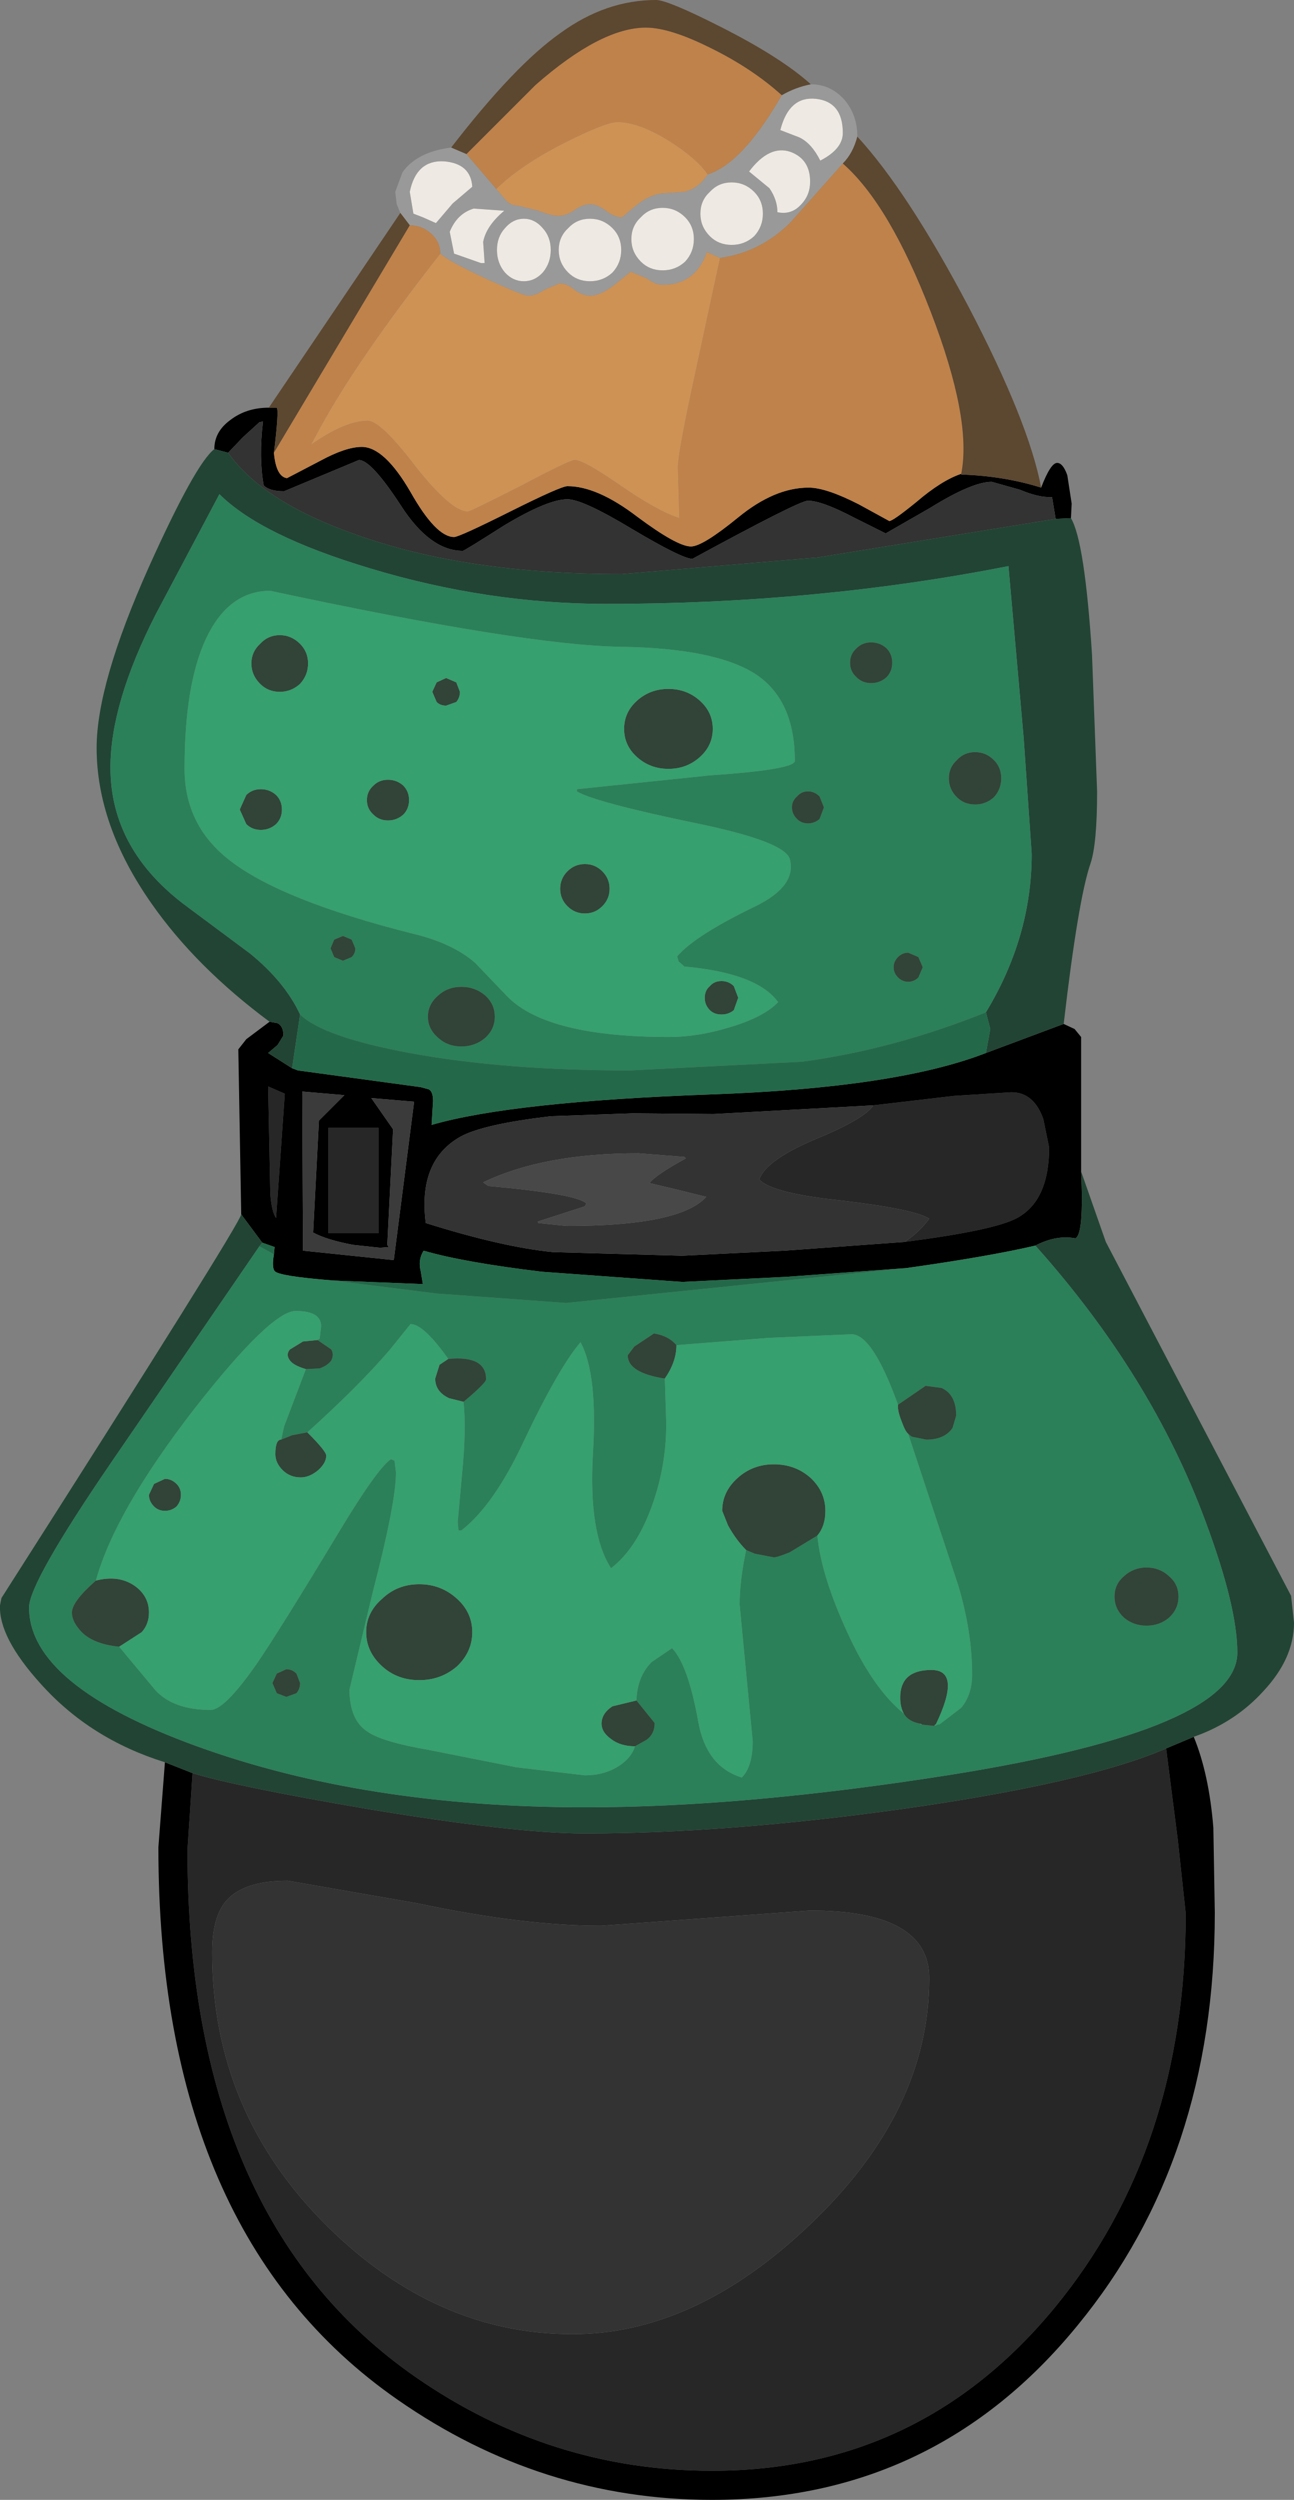 <?xml version="1.0" encoding="UTF-8" standalone="no"?>
<svg xmlns:ffdec="https://www.free-decompiler.com/flash" xmlns:xlink="http://www.w3.org/1999/xlink" ffdec:objectType="shape" height="172.0px" width="89.05px" xmlns="http://www.w3.org/2000/svg">
  <rect width="100%" height="100%" fill="#808080" stroke="none"/>
  <g transform="matrix(1.0, 0.0, 0.0, 1.0, 44.75, 136.25)">
    <path d="M-12.65 -125.65 L-10.6 -123.25 -10.0 -122.55 Q-9.65 -122.1 -9.1 -122.1 L-7.7 -121.75 Q-6.8 -121.4 -6.3 -121.4 -5.8 -121.4 -5.2 -121.8 -4.65 -122.2 -4.15 -122.2 -3.65 -122.2 -3.05 -121.75 -2.45 -121.3 -1.95 -121.3 L-1.05 -122.05 Q-0.1 -122.85 0.85 -122.95 L2.3 -123.05 Q3.3 -123.25 3.95 -124.25 6.35 -125.0 9.05 -129.7 10.0 -130.25 11.05 -130.45 12.4 -130.45 13.35 -129.4 14.25 -128.35 14.25 -126.85 13.95 -125.7 13.25 -125.0 L9.65 -120.95 Q7.6 -118.9 4.8 -118.5 L3.9 -118.9 Q3.1 -116.65 0.85 -116.65 0.35 -116.65 -0.25 -117.1 L-1.35 -117.55 -2.4 -116.7 Q-3.4 -115.9 -4.15 -115.9 -4.65 -115.9 -5.2 -116.3 -5.75 -116.75 -6.25 -116.75 L-7.3 -116.3 Q-7.9 -115.9 -8.4 -115.9 -8.75 -115.9 -11.25 -117.05 -13.85 -118.25 -14.45 -118.8 -14.45 -119.6 -15.05 -120.15 -15.7 -120.75 -16.55 -120.75 L-17.2 -121.6 -17.45 -122.2 -17.55 -123.05 -17.05 -124.4 Q-16.05 -125.8 -13.7 -126.1 L-12.65 -125.65 M6.8 -124.45 L8.2 -123.3 Q8.75 -122.5 8.75 -121.65 9.7 -121.45 10.35 -122.15 11.0 -122.8 11.0 -123.75 11.0 -125.3 9.65 -125.8 8.2 -126.3 6.8 -124.45 M13.25 -127.1 Q13.25 -129.25 11.4 -129.45 9.55 -129.65 8.95 -127.3 L10.25 -126.8 Q11.1 -126.4 11.7 -125.2 13.25 -126.0 13.25 -127.1 M5.6 -123.7 Q4.7 -123.7 4.1 -123.05 3.45 -122.45 3.45 -121.55 3.45 -120.65 4.1 -120.0 4.7 -119.4 5.6 -119.4 6.5 -119.4 7.15 -120.0 7.75 -120.65 7.75 -121.55 7.75 -122.45 7.15 -123.05 6.5 -123.7 5.6 -123.7 M0.85 -121.95 Q-0.05 -121.95 -0.65 -121.3 -1.3 -120.7 -1.3 -119.8 -1.3 -118.9 -0.65 -118.25 -0.05 -117.65 0.85 -117.65 1.75 -117.65 2.4 -118.25 3.0 -118.9 3.0 -119.8 3.0 -120.7 2.4 -121.3 1.75 -121.95 0.85 -121.95 M-2.6 -120.55 Q-3.25 -121.2 -4.15 -121.2 -5.05 -121.2 -5.65 -120.55 -6.3 -119.95 -6.3 -119.05 -6.3 -118.15 -5.65 -117.5 -5.05 -116.9 -4.15 -116.9 -3.25 -116.9 -2.6 -117.5 -2.0 -118.15 -2.0 -119.05 -2.0 -119.95 -2.6 -120.55 M-7.4 -120.55 Q-7.95 -121.2 -8.7 -121.2 -9.45 -121.2 -10.0 -120.55 -10.55 -119.95 -10.55 -119.05 -10.55 -118.15 -10.0 -117.5 -9.45 -116.9 -8.7 -116.9 -7.95 -116.9 -7.4 -117.5 -6.85 -118.15 -6.85 -119.05 -6.85 -119.95 -7.4 -120.55 M-13.6 -122.25 L-12.25 -123.4 Q-12.35 -125.0 -14.2 -125.15 -16.1 -125.25 -16.55 -123.05 L-16.3 -121.55 -15.65 -121.3 -14.75 -120.9 -13.6 -122.25 M-13.5 -118.8 L-11.65 -118.15 -11.4 -118.15 -11.5 -119.6 Q-11.3 -120.7 -10.05 -121.75 L-12.15 -121.9 Q-13.3 -121.55 -13.8 -120.3 L-13.5 -118.8" fill="#999999" fill-rule="evenodd" stroke="none"/>
    <path d="M13.25 -127.1 Q13.25 -126.0 11.7 -125.2 11.1 -126.4 10.25 -126.8 L8.95 -127.3 Q9.55 -129.65 11.4 -129.45 13.25 -129.25 13.25 -127.1 M6.8 -124.45 Q8.2 -126.3 9.65 -125.8 11.0 -125.3 11.0 -123.75 11.0 -122.8 10.35 -122.15 9.7 -121.45 8.75 -121.65 8.75 -122.5 8.2 -123.3 L6.8 -124.45 M5.6 -123.7 Q6.5 -123.7 7.15 -123.05 7.75 -122.45 7.75 -121.55 7.75 -120.65 7.15 -120.0 6.5 -119.4 5.6 -119.4 4.7 -119.4 4.1 -120.0 3.45 -120.65 3.45 -121.55 3.45 -122.45 4.1 -123.05 4.7 -123.7 5.6 -123.7 M0.85 -121.95 Q1.75 -121.95 2.4 -121.3 3.0 -120.7 3.0 -119.8 3.0 -118.9 2.4 -118.25 1.75 -117.65 0.85 -117.65 -0.05 -117.65 -0.65 -118.25 -1.3 -118.9 -1.3 -119.8 -1.3 -120.7 -0.65 -121.3 -0.05 -121.95 0.85 -121.95 M-13.5 -118.8 L-13.8 -120.3 Q-13.3 -121.55 -12.15 -121.9 L-10.05 -121.75 Q-11.3 -120.7 -11.5 -119.6 L-11.4 -118.15 -11.65 -118.15 -13.5 -118.8 M-13.6 -122.25 L-14.75 -120.9 -15.65 -121.3 -16.3 -121.55 -16.55 -123.05 Q-16.1 -125.25 -14.2 -125.15 -12.35 -125.0 -12.25 -123.4 L-13.6 -122.25 M-7.4 -120.55 Q-6.85 -119.95 -6.85 -119.05 -6.85 -118.15 -7.4 -117.5 -7.95 -116.9 -8.7 -116.9 -9.45 -116.9 -10.0 -117.5 -10.55 -118.15 -10.55 -119.05 -10.55 -119.95 -10.0 -120.55 -9.45 -121.2 -8.7 -121.2 -7.95 -121.2 -7.4 -120.55 M-2.6 -120.55 Q-2.0 -119.95 -2.0 -119.05 -2.0 -118.15 -2.6 -117.5 -3.25 -116.9 -4.15 -116.9 -5.05 -116.9 -5.65 -117.5 -6.3 -118.15 -6.3 -119.05 -6.3 -119.95 -5.65 -120.55 -5.05 -121.2 -4.15 -121.2 -3.25 -121.2 -2.6 -120.55" fill="#eeeae3" fill-rule="evenodd" stroke="none"/>
    <path d="M17.5 -50.8 Q18.5 -51.45 19.2 -52.4 18.2 -53.05 13.15 -53.65 8.35 -54.15 7.5 -55.1 7.95 -56.4 11.2 -57.8 14.75 -59.25 15.35 -60.2 L20.9 -60.85 24.85 -61.1 Q26.4 -61.1 27.05 -59.25 L27.45 -57.3 Q27.45 -53.65 25.25 -52.45 23.7 -51.6 17.5 -50.8 M11.0 -4.8 L-3.4 -3.75 Q-8.75 -3.75 -16.05 -5.3 L-24.95 -6.85 Q-27.95 -6.85 -29.15 -5.5 -30.15 -4.4 -30.15 -1.9 -30.15 9.1 -22.2 16.95 -14.7 24.35 -5.35 24.35 3.1 24.35 11.0 16.8 19.2 9.0 19.2 -0.15 19.2 -4.8 11.0 -4.8 M35.5 -15.95 L36.3 -9.7 36.85 -4.6 Q36.85 11.55 27.85 22.5 18.6 33.75 4.25 33.75 -6.85 33.75 -16.15 27.3 -31.85 16.4 -31.85 -9.0 L-31.5 -14.25 Q-28.6 -13.35 -19.55 -11.8 -9.3 -10.1 -4.5 -10.1 5.3 -10.1 17.45 -11.8 30.1 -13.6 35.5 -15.95 M-22.15 -51.4 L-22.15 -58.65 -18.7 -58.65 -18.7 -51.4 -22.15 -51.4 M-25.75 -52.45 Q-26.05 -52.85 -26.15 -54.1 L-26.3 -61.5 -25.15 -61.0 -25.75 -52.45" fill="#272727" fill-rule="evenodd" stroke="none"/>
    <path d="M26.9 -102.7 Q27.55 -104.4 28.0 -104.4 28.4 -104.4 28.7 -103.55 L29.0 -101.6 28.95 -100.6 27.9 -100.55 27.65 -102.05 Q26.75 -102.0 25.45 -102.55 L23.5 -103.1 Q22.15 -103.1 19.25 -101.3 L16.2 -99.55 14.0 -100.65 Q11.8 -101.8 10.85 -101.8 10.25 -101.8 2.9 -97.8 2.2 -97.8 -1.25 -99.85 -4.65 -101.9 -5.7 -101.9 -7.05 -101.9 -10.05 -100.1 -12.8 -98.35 -12.9 -98.35 -15.15 -98.35 -17.15 -101.45 -19.2 -104.6 -20.05 -104.6 L-25.2 -102.45 Q-26.2 -102.45 -26.6 -102.85 -26.95 -104.75 -26.65 -107.25 L-26.9 -107.2 -28.05 -106.15 -29.05 -105.1 -30.0 -105.35 Q-30.0 -106.55 -28.9 -107.35 -27.8 -108.2 -26.25 -108.2 L-25.7 -108.2 Q-25.55 -107.95 -25.9 -105.1 -25.75 -103.45 -25.0 -103.35 L-22.7 -104.55 Q-20.95 -105.5 -19.85 -105.5 -18.3 -105.5 -16.5 -102.4 -14.75 -99.3 -13.5 -99.3 -13.15 -99.3 -9.65 -101.05 -6.15 -102.8 -5.7 -102.8 -3.65 -102.8 -0.9 -100.7 1.85 -98.65 2.8 -98.65 3.6 -98.65 6.05 -100.65 8.55 -102.7 10.9 -102.7 12.1 -102.7 14.35 -101.55 L16.45 -100.4 Q16.7 -100.4 18.3 -101.7 20.05 -103.2 21.4 -103.65 L21.4 -103.6 Q24.35 -103.5 26.9 -102.7 M28.45 -65.8 L29.2 -65.45 29.65 -64.9 29.65 -55.65 Q29.85 -51.3 29.25 -51.05 27.95 -51.3 26.5 -50.55 23.3 -49.8 17.6 -49.0 L9.35 -48.4 2.2 -48.05 -7.45 -48.75 Q-12.85 -49.4 -15.6 -50.2 -16.0 -49.55 -15.8 -48.8 L-15.65 -47.9 -21.85 -48.15 Q-25.6 -48.45 -25.85 -48.8 -26.05 -49.05 -25.9 -49.95 L-25.85 -50.45 -26.7 -50.75 -28.15 -52.7 -28.35 -64.05 -27.8 -64.75 -26.2 -65.95 -25.65 -65.85 Q-25.25 -65.65 -25.25 -65.0 L-25.65 -64.35 -26.3 -63.8 -24.65 -62.75 -24.25 -62.6 -15.8 -61.45 -15.25 -61.3 Q-14.95 -61.15 -14.95 -60.5 L-15.05 -58.85 Q-9.55 -60.45 4.2 -60.95 16.95 -61.4 23.1 -63.8 L28.45 -65.8 M37.4 -16.75 Q38.45 -14.2 38.75 -10.5 L38.85 -4.65 Q38.85 12.25 29.4 23.75 19.6 35.75 4.25 35.75 -7.5 35.75 -17.4 28.85 -33.85 17.4 -33.85 -9.15 L-33.4 -15.0 -31.5 -14.25 -31.85 -9.0 Q-31.85 16.4 -16.15 27.3 -6.85 33.75 4.25 33.75 18.6 33.75 27.85 22.5 36.85 11.55 36.85 -4.6 L36.3 -9.7 35.5 -15.95 37.4 -16.75 M15.35 -60.2 L4.35 -59.6 -1.2 -59.65 -6.85 -59.45 Q-11.5 -58.9 -13.05 -58.05 -16.0 -56.4 -15.45 -52.1 -10.2 -50.45 -6.7 -50.1 L2.2 -49.85 9.25 -50.2 17.5 -50.8 Q23.7 -51.6 25.25 -52.45 27.45 -53.65 27.45 -57.3 L27.05 -59.25 Q26.4 -61.1 24.85 -61.1 L20.9 -60.85 15.35 -60.2 M-21.05 -60.9 L-23.95 -61.15 -23.9 -50.2 -17.65 -49.55 -16.25 -60.45 -19.2 -60.7 -17.7 -58.55 -18.1 -50.6 -18.0 -50.45 -18.6 -50.4 -20.45 -50.6 Q-22.3 -50.95 -23.2 -51.45 L-22.8 -59.15 -21.05 -60.9 M-25.75 -52.45 L-25.15 -61.0 -26.3 -61.5 -26.15 -54.1 Q-26.05 -52.85 -25.75 -52.45 M-22.15 -51.4 L-18.7 -51.4 -18.7 -58.65 -22.15 -58.65 -22.15 -51.4" fill="#000000" fill-rule="evenodd" stroke="none"/>
    <path d="M-29.05 -105.1 L-28.05 -106.15 -26.9 -107.2 -26.65 -107.25 Q-26.95 -104.75 -26.6 -102.85 -26.2 -102.45 -25.2 -102.45 L-20.05 -104.6 Q-19.2 -104.6 -17.15 -101.45 -15.15 -98.35 -12.9 -98.35 -12.8 -98.35 -10.05 -100.1 -7.05 -101.9 -5.7 -101.9 -4.65 -101.9 -1.25 -99.85 2.2 -97.8 2.9 -97.8 10.25 -101.8 10.85 -101.8 11.8 -101.8 14.0 -100.65 L16.2 -99.55 19.25 -101.3 Q22.15 -103.1 23.5 -103.1 L25.45 -102.55 Q26.75 -102.0 27.65 -102.05 L27.9 -100.55 11.55 -97.9 -1.95 -96.75 Q-12.75 -96.75 -20.35 -99.5 -26.7 -101.75 -29.05 -105.1 M2.45 -56.55 L2.35 -56.65 -0.8 -56.9 Q-7.35 -56.9 -11.5 -54.9 L-11.15 -54.65 Q-5.05 -54.1 -4.4 -53.45 L-4.5 -53.25 -7.75 -52.2 -7.7 -52.1 -5.75 -51.9 Q2.05 -51.9 3.85 -53.9 L2.05 -54.35 -0.05 -54.85 Q0.35 -55.4 2.45 -56.55 M17.5 -50.8 L9.25 -50.2 2.2 -49.85 -6.7 -50.1 Q-10.2 -50.45 -15.45 -52.1 -16.0 -56.4 -13.05 -58.05 -11.5 -58.9 -6.85 -59.45 L-1.2 -59.65 4.35 -59.6 15.35 -60.2 Q14.75 -59.25 11.2 -57.8 7.95 -56.4 7.5 -55.1 8.35 -54.15 13.15 -53.65 18.2 -53.05 19.2 -52.4 18.5 -51.45 17.5 -50.8 M11.0 -4.8 Q19.2 -4.8 19.2 -0.15 19.2 9.0 11.0 16.8 3.1 24.35 -5.35 24.35 -14.7 24.35 -22.2 16.95 -30.15 9.1 -30.15 -1.9 -30.15 -4.4 -29.15 -5.5 -27.95 -6.85 -24.95 -6.85 L-16.05 -5.3 Q-8.75 -3.75 -3.4 -3.75 L11.0 -4.8" fill="#333333" fill-rule="evenodd" stroke="none"/>
    <path d="M-12.65 -125.65 L-7.9 -130.4 Q-3.4 -134.35 -0.3 -134.35 1.35 -134.35 4.15 -132.95 7.0 -131.55 9.05 -129.7 6.35 -125.0 3.95 -124.25 3.2 -125.35 1.3 -126.55 -0.8 -127.85 -2.25 -127.85 -3.05 -127.85 -5.75 -126.5 -8.85 -124.95 -10.6 -123.25 L-12.65 -125.65 M-14.45 -118.8 Q-20.1 -111.6 -22.7 -106.85 L-23.35 -105.65 Q-21.0 -107.3 -19.45 -107.3 -18.55 -107.3 -16.15 -104.15 -13.7 -101.05 -12.55 -101.05 -12.4 -101.05 -8.95 -102.8 -5.55 -104.6 -5.2 -104.6 -4.6 -104.6 -2.2 -102.95 0.45 -101.1 2.0 -100.6 L1.9 -104.1 Q1.9 -105.05 3.0 -110.15 L4.8 -118.5 Q7.6 -118.9 9.65 -120.95 L13.25 -125.0 Q16.45 -122.2 19.3 -114.8 22.15 -107.4 21.4 -103.65 20.05 -103.2 18.3 -101.7 16.7 -100.4 16.45 -100.4 L14.35 -101.55 Q12.1 -102.7 10.9 -102.7 8.55 -102.7 6.05 -100.65 3.6 -98.65 2.8 -98.65 1.85 -98.65 -0.9 -100.7 -3.65 -102.8 -5.7 -102.8 -6.15 -102.8 -9.65 -101.05 -13.15 -99.3 -13.5 -99.3 -14.75 -99.3 -16.5 -102.4 -18.3 -105.5 -19.85 -105.5 -20.95 -105.5 -22.7 -104.55 L-25.0 -103.35 Q-25.75 -103.45 -25.9 -105.1 L-16.55 -120.75 Q-15.7 -120.75 -15.05 -120.15 -14.45 -119.6 -14.45 -118.8" fill="#bf824a" fill-rule="evenodd" stroke="none"/>
    <path d="M-10.6 -123.25 Q-8.85 -124.95 -5.75 -126.5 -3.05 -127.85 -2.25 -127.85 -0.8 -127.85 1.3 -126.55 3.2 -125.35 3.95 -124.25 3.3 -123.25 2.3 -123.05 L0.85 -122.95 Q-0.1 -122.85 -1.05 -122.05 L-1.95 -121.3 Q-2.45 -121.3 -3.05 -121.75 -3.65 -122.2 -4.15 -122.2 -4.65 -122.2 -5.2 -121.8 -5.8 -121.4 -6.3 -121.4 -6.8 -121.4 -7.7 -121.75 L-9.1 -122.1 Q-9.65 -122.1 -10.0 -122.55 L-10.6 -123.25 M-14.45 -118.8 Q-13.85 -118.25 -11.25 -117.05 -8.75 -115.9 -8.4 -115.9 -7.9 -115.9 -7.3 -116.3 L-6.25 -116.75 Q-5.75 -116.75 -5.2 -116.3 -4.65 -115.9 -4.15 -115.9 -3.4 -115.9 -2.4 -116.7 L-1.35 -117.55 -0.25 -117.1 Q0.35 -116.65 0.85 -116.65 3.1 -116.65 3.9 -118.9 L4.8 -118.5 3.0 -110.15 Q1.9 -105.05 1.9 -104.1 L2.0 -100.6 Q0.45 -101.1 -2.2 -102.95 -4.6 -104.6 -5.2 -104.6 -5.55 -104.6 -8.95 -102.8 -12.4 -101.05 -12.55 -101.05 -13.7 -101.05 -16.15 -104.15 -18.55 -107.3 -19.45 -107.3 -21.0 -107.3 -23.35 -105.65 L-22.7 -106.85 Q-20.1 -111.6 -14.45 -118.8" fill="#ce9255" fill-rule="evenodd" stroke="none"/>
    <path d="M9.05 -129.7 Q7.0 -131.55 4.15 -132.95 1.35 -134.35 -0.3 -134.35 -3.4 -134.35 -7.9 -130.4 L-12.65 -125.65 -13.7 -126.1 Q-9.3 -131.8 -6.15 -134.0 -3.05 -136.25 0.4 -136.25 1.2 -136.25 4.85 -134.4 9.0 -132.3 11.05 -130.45 10.0 -130.25 9.05 -129.7 M13.25 -125.0 Q13.95 -125.7 14.25 -126.85 17.7 -123.1 21.9 -115.15 26.05 -107.2 26.9 -102.7 24.35 -103.5 21.4 -103.6 L21.4 -103.65 Q22.15 -107.4 19.3 -114.8 16.45 -122.2 13.25 -125.0 M-26.25 -108.2 L-17.2 -121.6 -16.55 -120.75 -25.9 -105.1 Q-25.55 -107.95 -25.7 -108.2 L-26.25 -108.2" fill="#5c4730" fill-rule="evenodd" stroke="none"/>
    <path d="M28.95 -100.6 Q29.9 -99.0 30.4 -91.2 L30.75 -81.8 Q30.75 -78.2 30.3 -76.85 29.45 -74.4 28.45 -65.8 L23.1 -63.8 23.4 -65.45 23.1 -66.6 Q26.25 -71.8 26.25 -77.5 L25.7 -85.45 24.65 -97.3 Q11.45 -94.7 -3.0 -94.7 -11.2 -94.7 -19.3 -97.15 -26.8 -99.4 -29.65 -102.25 L-34.05 -93.95 Q-37.15 -87.85 -37.15 -83.45 -37.15 -77.75 -31.85 -73.85 L-27.55 -70.65 Q-25.15 -68.7 -24.1 -66.45 L-24.65 -62.75 -26.3 -63.8 -25.65 -64.35 -25.25 -65.0 Q-25.25 -65.65 -25.65 -65.85 L-26.2 -65.95 Q-31.25 -69.7 -34.3 -74.05 -38.1 -79.45 -38.1 -84.8 -38.1 -89.2 -34.5 -97.25 -31.3 -104.35 -30.0 -105.35 L-29.05 -105.1 Q-26.7 -101.75 -20.35 -99.5 -12.75 -96.75 -1.95 -96.75 L11.55 -97.9 27.9 -100.55 28.95 -100.6 M29.65 -55.65 L31.35 -50.8 44.1 -26.45 44.3 -24.6 Q44.3 -22.15 42.2 -19.9 40.25 -17.75 37.4 -16.75 L35.5 -15.95 Q30.1 -13.6 17.45 -11.8 5.3 -10.1 -4.5 -10.1 -9.3 -10.1 -19.55 -11.8 -28.6 -13.35 -31.5 -14.25 L-33.4 -15.0 Q-38.55 -16.6 -41.95 -20.4 -44.85 -23.6 -44.75 -25.8 L-44.65 -26.3 Q-28.25 -52.0 -28.15 -52.7 L-26.7 -50.75 -26.9 -50.5 -37.15 -35.55 Q-42.75 -27.35 -42.75 -25.65 -42.75 -20.3 -31.2 -16.1 -19.6 -11.9 -4.45 -11.9 6.55 -11.9 20.75 -14.15 40.4 -17.3 40.4 -22.55 40.4 -25.7 38.2 -31.6 34.5 -41.6 26.5 -50.55 27.95 -51.3 29.25 -51.05 29.85 -51.3 29.65 -55.65" fill="#224434" fill-rule="evenodd" stroke="none"/>
    <path d="M23.65 -81.4 Q24.15 -81.95 24.15 -82.7 24.15 -83.45 23.65 -83.95 23.1 -84.5 22.35 -84.5 21.6 -84.5 21.1 -83.95 20.55 -83.45 20.55 -82.7 20.55 -81.95 21.1 -81.4 21.6 -80.9 22.35 -80.9 23.1 -80.9 23.65 -81.4 M-24.1 -66.45 Q-25.15 -68.7 -27.55 -70.65 L-31.85 -73.85 Q-37.15 -77.75 -37.15 -83.45 -37.15 -87.85 -34.05 -93.95 L-29.65 -102.25 Q-26.8 -99.4 -19.3 -97.15 -11.2 -94.7 -3.0 -94.7 11.45 -94.7 24.65 -97.3 L25.7 -85.45 26.25 -77.5 Q26.25 -71.8 23.1 -66.6 16.75 -64.05 10.45 -63.2 L-1.4 -62.6 Q-10.05 -62.6 -16.55 -63.8 -22.5 -64.9 -24.1 -66.45 M16.65 -90.65 Q16.65 -91.25 16.25 -91.65 15.8 -92.05 15.2 -92.05 14.6 -92.05 14.2 -91.65 13.75 -91.25 13.75 -90.65 13.75 -90.05 14.2 -89.65 14.6 -89.25 15.2 -89.25 15.8 -89.25 16.25 -89.65 16.65 -90.05 16.65 -90.65 M9.75 -80.7 Q9.75 -80.25 10.1 -79.9 10.4 -79.6 10.85 -79.6 11.3 -79.6 11.65 -79.9 L11.95 -80.7 11.65 -81.45 Q11.3 -81.8 10.85 -81.8 10.4 -81.8 10.1 -81.45 9.75 -81.15 9.75 -80.7 M9.95 -83.9 Q9.95 -88.0 7.35 -89.8 4.6 -91.65 -2.05 -91.75 -8.65 -91.85 -26.15 -95.6 -29.05 -95.6 -30.6 -92.25 -32.05 -89.1 -32.05 -83.35 -32.05 -79.5 -29.0 -77.1 -25.45 -74.3 -16.3 -72.0 -13.6 -71.35 -12.05 -70.0 L-9.8 -67.65 Q-7.05 -64.9 1.3 -64.9 3.25 -64.9 5.4 -65.55 7.8 -66.25 8.8 -67.3 7.35 -69.3 2.35 -69.75 L1.95 -70.1 1.85 -70.45 Q3.1 -71.9 7.25 -73.9 10.1 -75.3 9.6 -77.15 9.25 -78.35 3.2 -79.6 -3.8 -81.05 -5.05 -81.8 L-5.05 -81.95 4.1 -82.9 Q9.95 -83.3 9.95 -83.9 M18.45 -70.4 L17.75 -70.7 Q17.35 -70.7 17.05 -70.4 16.75 -70.1 16.75 -69.7 16.75 -69.3 17.05 -69.0 17.35 -68.7 17.75 -68.7 18.15 -68.7 18.45 -69.0 L18.75 -69.7 18.45 -70.4 M17.75 -37.6 L18.0 -37.4 19.0 -37.2 Q20.25 -37.2 20.8 -38.0 L21.05 -38.85 Q21.05 -40.3 20.05 -40.75 L18.95 -40.9 17.05 -39.6 Q15.3 -44.45 13.85 -44.45 L8.15 -44.2 1.8 -43.7 Q1.25 -44.35 0.25 -44.5 L-1.1 -43.6 -1.55 -43.0 Q-1.55 -41.8 1.0 -41.4 L1.1 -38.3 Q1.1 -35.35 0.1 -32.6 -0.95 -29.7 -2.7 -28.35 -4.25 -30.75 -3.95 -36.15 -3.6 -41.7 -4.8 -43.9 -6.3 -42.15 -8.7 -37.1 -10.75 -32.7 -13.0 -30.95 L-13.2 -30.95 -13.25 -31.55 -12.95 -34.85 Q-12.65 -37.9 -12.85 -39.8 -11.3 -41.1 -11.3 -41.35 -11.3 -43.0 -13.9 -42.75 -15.6 -45.15 -16.5 -45.15 L-17.95 -43.35 Q-20.1 -40.85 -23.6 -37.7 L-24.65 -37.5 -25.4 -37.2 -25.2 -38.1 -23.7 -42.05 -22.75 -42.1 Q-22.2 -42.3 -21.95 -42.65 -21.75 -43.05 -21.95 -43.4 L-22.9 -44.05 -22.75 -44.15 -22.65 -45.0 Q-22.65 -46.05 -24.4 -46.05 -26.1 -46.05 -31.35 -39.35 -36.85 -32.25 -38.15 -27.5 -39.8 -26.05 -39.8 -25.3 -39.8 -24.75 -39.3 -24.15 -38.5 -23.15 -36.55 -22.95 L-34.05 -19.95 Q-32.8 -18.6 -30.25 -18.6 -29.3 -18.6 -27.1 -21.75 -25.55 -24.0 -21.45 -30.8 -18.8 -35.2 -17.85 -35.85 L-17.6 -35.75 -17.5 -34.95 Q-17.5 -32.85 -19.1 -26.7 L-20.7 -20.0 Q-20.7 -17.9 -19.45 -17.1 -18.45 -16.4 -15.25 -15.85 L-9.2 -14.65 -4.5 -14.1 Q-3.15 -14.1 -2.15 -14.75 -1.3 -15.3 -1.05 -16.1 L-0.25 -16.55 Q0.3 -16.95 0.3 -17.7 L-0.95 -19.25 Q-0.9 -20.9 0.1 -21.9 L1.5 -22.85 Q2.6 -21.7 3.3 -17.8 3.85 -14.7 6.3 -13.95 7.05 -14.7 7.05 -16.45 L6.15 -25.85 Q6.15 -27.5 6.6 -29.6 L7.2 -29.35 8.5 -29.1 Q8.75 -29.1 9.6 -29.45 L11.5 -30.6 Q11.75 -27.85 13.6 -23.85 15.35 -20.05 17.45 -18.35 17.75 -17.8 18.6 -17.65 L18.6 -17.6 19.55 -17.5 19.8 -17.6 19.9 -17.6 21.4 -18.75 Q22.15 -19.65 22.15 -21.05 22.15 -23.95 21.2 -27.15 L17.75 -37.6 M32.6 -27.8 Q31.95 -27.25 31.95 -26.4 31.95 -25.55 32.6 -24.95 33.25 -24.4 34.15 -24.4 35.05 -24.4 35.7 -24.95 36.35 -25.55 36.35 -26.4 36.35 -27.25 35.7 -27.8 35.05 -28.4 34.15 -28.4 33.25 -28.4 32.6 -27.8 M17.6 -49.0 Q23.3 -49.8 26.5 -50.55 34.5 -41.6 38.2 -31.6 40.4 -25.7 40.4 -22.55 40.4 -17.3 20.75 -14.15 6.55 -11.9 -4.45 -11.9 -19.6 -11.9 -31.2 -16.1 -42.75 -20.3 -42.75 -25.65 -42.75 -27.35 -37.15 -35.55 L-26.9 -50.5 -25.9 -49.95 Q-26.05 -49.05 -25.85 -48.8 -25.6 -48.45 -21.85 -48.15 L-14.7 -47.25 -5.8 -46.6 17.6 -49.0 M-21.15 -71.85 L-21.75 -71.6 -22.0 -71.0 -21.75 -70.4 -21.15 -70.15 -20.55 -70.4 Q-20.3 -70.65 -20.3 -71.0 L-20.55 -71.6 -21.15 -71.85 M-11.35 -67.75 Q-12.05 -68.35 -13.0 -68.35 -13.95 -68.35 -14.6 -67.75 -15.3 -67.15 -15.3 -66.3 -15.3 -65.45 -14.6 -64.85 -13.95 -64.25 -13.0 -64.25 -12.05 -64.25 -11.35 -64.85 -10.7 -65.45 -10.7 -66.3 -10.7 -67.15 -11.35 -67.75 M-24.35 -21.1 Q-24.65 -21.4 -25.05 -21.4 L-25.7 -21.1 -26.0 -20.45 -25.7 -19.75 -25.05 -19.5 -24.35 -19.75 Q-24.1 -20.05 -24.1 -20.45 L-24.35 -21.1" fill="#2b8059" fill-rule="evenodd" stroke="none"/>
    <path d="M23.65 -81.4 Q23.1 -80.9 22.35 -80.9 21.6 -80.9 21.1 -81.4 20.55 -81.95 20.55 -82.7 20.55 -83.45 21.1 -83.95 21.6 -84.5 22.35 -84.5 23.1 -84.5 23.65 -83.95 24.15 -83.45 24.15 -82.7 24.15 -81.95 23.65 -81.4 M16.65 -90.65 Q16.65 -90.05 16.25 -89.65 15.8 -89.25 15.2 -89.25 14.6 -89.25 14.2 -89.65 13.75 -90.05 13.75 -90.65 13.75 -91.25 14.2 -91.65 14.6 -92.05 15.2 -92.05 15.8 -92.05 16.25 -91.65 16.65 -91.25 16.65 -90.65 M1.25 -88.85 Q2.5 -88.85 3.4 -88.05 4.3 -87.25 4.3 -86.1 4.3 -84.95 3.4 -84.15 2.5 -83.35 1.25 -83.35 0.0 -83.35 -0.9 -84.15 -1.8 -84.95 -1.8 -86.1 -1.8 -87.25 -0.9 -88.05 0.0 -88.85 1.25 -88.85 M9.75 -80.7 Q9.75 -81.15 10.1 -81.45 10.4 -81.8 10.85 -81.8 11.3 -81.8 11.65 -81.45 L11.95 -80.7 11.65 -79.9 Q11.3 -79.6 10.85 -79.6 10.4 -79.6 10.1 -79.9 9.75 -80.25 9.75 -80.7 M18.45 -70.4 L18.75 -69.7 18.45 -69.0 Q18.15 -68.7 17.75 -68.7 17.35 -68.7 17.05 -69.0 16.75 -69.3 16.75 -69.7 16.75 -70.1 17.05 -70.4 17.35 -70.7 17.75 -70.7 L18.45 -70.4 M4.1 -68.4 Q4.4 -68.75 4.9 -68.75 5.4 -68.75 5.75 -68.4 L6.05 -67.6 5.75 -66.75 Q5.4 -66.45 4.9 -66.45 4.4 -66.45 4.1 -66.75 3.75 -67.1 3.75 -67.6 3.75 -68.1 4.1 -68.4 M17.05 -39.6 L18.95 -40.9 20.05 -40.75 Q21.05 -40.3 21.05 -38.85 L20.8 -38.0 Q20.25 -37.2 19.0 -37.2 L18.0 -37.4 17.75 -37.6 Q17.55 -37.75 17.3 -38.45 17.0 -39.2 17.05 -39.6 M19.9 -17.6 L19.8 -17.6 19.6 -17.6 19.55 -17.5 18.6 -17.6 18.7 -17.6 18.6 -17.65 Q17.75 -17.8 17.45 -18.35 17.2 -18.8 17.2 -19.45 17.2 -21.35 19.35 -21.35 21.45 -21.35 19.65 -17.6 L19.9 -17.6 M11.5 -30.6 L9.6 -29.45 Q8.75 -29.1 8.5 -29.1 L7.2 -29.35 6.6 -29.6 Q5.9 -30.3 5.35 -31.3 L4.95 -32.3 Q4.95 -33.6 6.0 -34.55 7.05 -35.5 8.5 -35.5 10.0 -35.5 11.05 -34.55 12.05 -33.6 12.05 -32.3 12.05 -31.25 11.5 -30.6 M-0.95 -19.25 L0.3 -17.7 Q0.3 -16.95 -0.25 -16.55 L-1.05 -16.1 Q-2.05 -16.1 -2.7 -16.6 -3.4 -17.1 -3.35 -17.75 -3.3 -18.4 -2.6 -18.85 L-0.95 -19.25 M-36.55 -22.95 Q-38.5 -23.15 -39.3 -24.15 -39.8 -24.75 -39.8 -25.3 -39.8 -26.05 -38.15 -27.5 -36.6 -27.9 -35.5 -27.15 -34.5 -26.45 -34.5 -25.3 -34.5 -24.5 -35.0 -23.95 L-36.55 -22.95 M-22.9 -44.05 L-21.95 -43.4 Q-21.75 -43.05 -21.95 -42.65 -22.2 -42.3 -22.75 -42.1 L-23.7 -42.05 Q-24.55 -42.3 -24.8 -42.65 -25.1 -43.05 -24.8 -43.4 L-23.9 -43.95 -22.9 -44.05 M-25.4 -37.2 L-24.65 -37.5 -23.6 -37.7 Q-22.3 -36.4 -22.3 -36.1 -22.3 -35.6 -22.85 -35.1 -23.45 -34.6 -24.05 -34.6 -24.8 -34.6 -25.3 -35.1 -25.8 -35.6 -25.8 -36.2 -25.8 -37.2 -25.4 -37.2 M-13.9 -42.75 Q-11.3 -43.0 -11.3 -41.35 -11.3 -41.1 -12.85 -39.8 L-13.85 -40.05 Q-14.8 -40.5 -14.8 -41.4 L-14.5 -42.35 -13.9 -42.75 M1.0 -41.4 Q-1.55 -41.8 -1.55 -43.0 L-1.1 -43.6 0.25 -44.5 Q1.25 -44.35 1.8 -43.7 1.8 -42.55 1.0 -41.4 M32.6 -27.8 Q33.25 -28.4 34.15 -28.4 35.05 -28.4 35.7 -27.8 36.35 -27.25 36.35 -26.4 36.35 -25.55 35.7 -24.95 35.05 -24.4 34.15 -24.4 33.25 -24.4 32.6 -24.95 31.95 -25.55 31.95 -26.4 31.95 -27.25 32.6 -27.8 M-25.75 -81.55 Q-25.35 -81.15 -25.35 -80.55 -25.35 -79.95 -25.75 -79.55 -26.2 -79.15 -26.8 -79.15 -27.4 -79.15 -27.8 -79.55 L-28.25 -80.55 -27.8 -81.55 Q-27.4 -81.95 -26.8 -81.95 -26.2 -81.95 -25.75 -81.55 M-26.85 -91.95 Q-26.3 -92.55 -25.5 -92.55 -24.7 -92.55 -24.1 -91.95 -23.55 -91.4 -23.55 -90.6 -23.55 -89.8 -24.1 -89.2 -24.7 -88.65 -25.5 -88.65 -26.3 -88.65 -26.85 -89.2 -27.45 -89.8 -27.45 -90.6 -27.45 -91.4 -26.85 -91.95 M-6.2 -75.1 Q-6.2 -75.8 -5.7 -76.3 -5.2 -76.8 -4.5 -76.8 -3.8 -76.8 -3.3 -76.3 -2.8 -75.8 -2.8 -75.1 -2.8 -74.4 -3.3 -73.9 -3.8 -73.4 -4.5 -73.4 -5.2 -73.4 -5.7 -73.9 -6.2 -74.4 -6.2 -75.1 M-17.0 -82.2 Q-16.6 -81.8 -16.6 -81.2 -16.6 -80.6 -17.0 -80.2 -17.45 -79.8 -18.05 -79.8 -18.65 -79.8 -19.05 -80.2 -19.5 -80.6 -19.5 -81.2 -19.5 -81.8 -19.05 -82.2 -18.65 -82.6 -18.05 -82.6 -17.45 -82.6 -17.0 -82.2 M-13.35 -89.3 L-13.1 -88.65 Q-13.1 -88.25 -13.35 -87.95 L-14.05 -87.7 Q-14.45 -87.7 -14.7 -87.95 L-15.0 -88.65 -14.7 -89.3 -14.05 -89.6 -13.35 -89.3 M-21.15 -71.85 L-20.55 -71.6 -20.3 -71.0 Q-20.3 -70.65 -20.55 -70.4 L-21.15 -70.15 -21.75 -70.4 -22.0 -71.0 -21.75 -71.6 -21.15 -71.85 M-11.35 -67.75 Q-10.7 -67.15 -10.7 -66.3 -10.7 -65.45 -11.35 -64.85 -12.05 -64.25 -13.0 -64.25 -13.95 -64.25 -14.6 -64.85 -15.3 -65.45 -15.3 -66.3 -15.3 -67.15 -14.6 -67.75 -13.95 -68.35 -13.0 -68.35 -12.05 -68.35 -11.35 -67.75 M-18.45 -26.25 Q-17.4 -27.25 -15.9 -27.25 -14.4 -27.25 -13.3 -26.25 -12.25 -25.3 -12.25 -23.95 -12.25 -22.6 -13.3 -21.6 -14.4 -20.65 -15.9 -20.65 -17.4 -20.65 -18.45 -21.6 -19.55 -22.6 -19.55 -23.95 -19.55 -25.3 -18.45 -26.25 M-34.15 -34.15 L-33.4 -34.5 Q-32.95 -34.5 -32.6 -34.15 -32.3 -33.85 -32.3 -33.4 -32.3 -32.95 -32.6 -32.6 -32.95 -32.3 -33.4 -32.3 -33.85 -32.3 -34.15 -32.6 -34.5 -32.95 -34.5 -33.4 L-34.15 -34.15 M-24.35 -21.1 L-24.1 -20.45 Q-24.1 -20.05 -24.35 -19.75 L-25.05 -19.5 -25.7 -19.75 -26.0 -20.45 -25.7 -21.1 -25.05 -21.4 Q-24.65 -21.4 -24.35 -21.1" fill="#324337" fill-rule="evenodd" stroke="none"/>
    <path d="M1.25 -88.85 Q0.0 -88.85 -0.9 -88.05 -1.8 -87.25 -1.8 -86.1 -1.8 -84.95 -0.9 -84.15 0.0 -83.35 1.25 -83.35 2.5 -83.35 3.4 -84.15 4.3 -84.95 4.3 -86.1 4.3 -87.25 3.4 -88.05 2.5 -88.85 1.25 -88.85 M9.95 -83.9 Q9.95 -83.3 4.1 -82.9 L-5.05 -81.95 -5.05 -81.8 Q-3.8 -81.05 3.2 -79.6 9.25 -78.35 9.6 -77.15 10.1 -75.3 7.25 -73.9 3.1 -71.9 1.85 -70.45 L1.95 -70.1 2.35 -69.75 Q7.35 -69.3 8.8 -67.3 7.8 -66.25 5.4 -65.55 3.25 -64.9 1.3 -64.9 -7.05 -64.9 -9.8 -67.65 L-12.05 -70.0 Q-13.6 -71.35 -16.3 -72.0 -25.45 -74.3 -29.0 -77.1 -32.05 -79.5 -32.05 -83.35 -32.05 -89.1 -30.6 -92.25 -29.05 -95.6 -26.15 -95.6 -8.65 -91.85 -2.05 -91.75 4.6 -91.65 7.35 -89.8 9.95 -88.0 9.95 -83.9 M4.1 -68.4 Q3.75 -68.1 3.75 -67.6 3.75 -67.1 4.1 -66.75 4.4 -66.45 4.9 -66.45 5.4 -66.45 5.75 -66.75 L6.05 -67.6 5.75 -68.4 Q5.4 -68.75 4.9 -68.75 4.4 -68.75 4.1 -68.4 M17.05 -39.6 Q17.0 -39.2 17.3 -38.45 17.55 -37.75 17.75 -37.6 L21.2 -27.15 Q22.15 -23.95 22.15 -21.05 22.15 -19.65 21.4 -18.75 L19.9 -17.6 19.65 -17.6 Q21.45 -21.35 19.35 -21.35 17.2 -21.35 17.2 -19.45 17.2 -18.8 17.45 -18.35 15.35 -20.05 13.6 -23.85 11.75 -27.85 11.5 -30.6 12.05 -31.25 12.05 -32.3 12.05 -33.6 11.05 -34.55 10.0 -35.5 8.5 -35.5 7.05 -35.5 6.0 -34.55 4.95 -33.6 4.95 -32.3 L5.35 -31.3 Q5.9 -30.3 6.6 -29.6 6.15 -27.5 6.15 -25.85 L7.05 -16.45 Q7.05 -14.7 6.3 -13.95 3.85 -14.7 3.3 -17.8 2.6 -21.7 1.5 -22.85 L0.1 -21.9 Q-0.9 -20.9 -0.95 -19.25 L-2.6 -18.85 Q-3.3 -18.4 -3.35 -17.75 -3.4 -17.1 -2.7 -16.6 -2.05 -16.1 -1.05 -16.1 -1.3 -15.3 -2.15 -14.75 -3.15 -14.1 -4.5 -14.1 L-9.2 -14.65 -15.25 -15.85 Q-18.45 -16.4 -19.45 -17.1 -20.7 -17.9 -20.7 -20.0 L-19.1 -26.7 Q-17.5 -32.85 -17.5 -34.95 L-17.6 -35.75 -17.85 -35.85 Q-18.8 -35.2 -21.45 -30.8 -25.55 -24.0 -27.1 -21.75 -29.3 -18.6 -30.25 -18.6 -32.8 -18.6 -34.05 -19.95 L-36.55 -22.95 -35.0 -23.95 Q-34.5 -24.5 -34.5 -25.3 -34.5 -26.45 -35.5 -27.15 -36.6 -27.9 -38.15 -27.5 -36.85 -32.25 -31.35 -39.35 -26.1 -46.05 -24.4 -46.05 -22.65 -46.05 -22.65 -45.0 L-22.75 -44.15 -22.9 -44.05 -23.9 -43.95 -24.8 -43.4 Q-25.1 -43.05 -24.8 -42.65 -24.55 -42.3 -23.7 -42.05 L-25.2 -38.1 -25.4 -37.2 Q-25.8 -37.2 -25.8 -36.2 -25.8 -35.6 -25.3 -35.1 -24.8 -34.6 -24.05 -34.6 -23.45 -34.6 -22.85 -35.1 -22.3 -35.6 -22.3 -36.1 -22.3 -36.4 -23.6 -37.7 -20.1 -40.85 -17.95 -43.35 L-16.5 -45.15 Q-15.6 -45.15 -13.9 -42.75 L-14.5 -42.35 -14.8 -41.4 Q-14.8 -40.5 -13.85 -40.05 L-12.85 -39.8 Q-12.65 -37.9 -12.95 -34.85 L-13.25 -31.55 -13.2 -30.95 -13.0 -30.95 Q-10.75 -32.7 -8.7 -37.1 -6.3 -42.15 -4.8 -43.9 -3.6 -41.7 -3.95 -36.15 -4.25 -30.75 -2.7 -28.35 -0.95 -29.7 0.1 -32.6 1.1 -35.35 1.1 -38.3 L1.0 -41.4 Q1.8 -42.55 1.8 -43.7 L8.15 -44.2 13.85 -44.45 Q15.3 -44.45 17.05 -39.6 M19.8 -17.6 L19.55 -17.5 19.6 -17.6 19.8 -17.6 M18.6 -17.6 L18.6 -17.65 18.7 -17.6 18.6 -17.6 M-13.35 -89.3 L-14.05 -89.6 -14.7 -89.3 -15.0 -88.65 -14.7 -87.95 Q-14.45 -87.7 -14.05 -87.7 L-13.35 -87.95 Q-13.1 -88.25 -13.1 -88.65 L-13.35 -89.3 M-17.0 -82.2 Q-17.45 -82.6 -18.05 -82.6 -18.65 -82.6 -19.05 -82.2 -19.5 -81.8 -19.5 -81.2 -19.5 -80.6 -19.05 -80.2 -18.65 -79.8 -18.05 -79.8 -17.45 -79.8 -17.0 -80.2 -16.6 -80.6 -16.6 -81.2 -16.6 -81.8 -17.0 -82.2 M-6.2 -75.1 Q-6.2 -74.4 -5.7 -73.9 -5.2 -73.4 -4.5 -73.4 -3.8 -73.4 -3.3 -73.9 -2.8 -74.4 -2.8 -75.1 -2.8 -75.8 -3.3 -76.3 -3.8 -76.8 -4.5 -76.8 -5.2 -76.8 -5.7 -76.3 -6.2 -75.8 -6.2 -75.1 M-26.85 -91.95 Q-27.45 -91.4 -27.45 -90.6 -27.45 -89.8 -26.85 -89.2 -26.3 -88.65 -25.5 -88.65 -24.7 -88.65 -24.1 -89.2 -23.55 -89.8 -23.55 -90.6 -23.55 -91.4 -24.1 -91.95 -24.7 -92.55 -25.5 -92.55 -26.3 -92.55 -26.85 -91.95 M-25.75 -81.55 Q-26.2 -81.95 -26.8 -81.95 -27.4 -81.95 -27.8 -81.55 L-28.25 -80.55 -27.8 -79.55 Q-27.4 -79.15 -26.8 -79.15 -26.2 -79.15 -25.75 -79.55 -25.35 -79.95 -25.35 -80.55 -25.35 -81.15 -25.75 -81.55 M-18.45 -26.25 Q-19.55 -25.3 -19.55 -23.95 -19.55 -22.6 -18.45 -21.6 -17.4 -20.65 -15.9 -20.65 -14.4 -20.65 -13.3 -21.6 -12.25 -22.6 -12.25 -23.95 -12.25 -25.3 -13.3 -26.25 -14.4 -27.25 -15.9 -27.25 -17.4 -27.25 -18.45 -26.25 M-34.15 -34.15 L-34.5 -33.4 Q-34.5 -32.95 -34.15 -32.6 -33.85 -32.3 -33.4 -32.3 -32.95 -32.3 -32.6 -32.6 -32.3 -32.95 -32.3 -33.4 -32.3 -33.85 -32.6 -34.15 -32.95 -34.5 -33.4 -34.5 L-34.15 -34.15" fill="#36a06f" fill-rule="evenodd" stroke="none"/>
    <path d="M2.45 -56.55 Q0.35 -55.4 -0.05 -54.85 L2.05 -54.35 3.85 -53.9 Q2.05 -51.9 -5.75 -51.9 L-7.7 -52.1 -7.75 -52.2 -4.5 -53.25 -4.4 -53.45 Q-5.05 -54.1 -11.15 -54.65 L-11.5 -54.9 Q-7.35 -56.9 -0.8 -56.9 L2.35 -56.65 2.45 -56.55" fill="#484848" fill-rule="evenodd" stroke="none"/>
    <path d="M-24.1 -66.45 Q-22.5 -64.9 -16.55 -63.8 -10.05 -62.6 -1.4 -62.6 L10.45 -63.2 Q16.75 -64.05 23.1 -66.6 L23.4 -65.45 23.1 -63.8 Q16.95 -61.4 4.2 -60.95 -9.55 -60.45 -15.05 -58.85 L-14.95 -60.5 Q-14.95 -61.15 -15.25 -61.3 L-15.8 -61.45 -24.25 -62.6 -24.65 -62.75 -24.1 -66.45 M-21.85 -48.15 L-15.65 -47.9 -15.8 -48.8 Q-16.0 -49.55 -15.6 -50.2 -12.85 -49.4 -7.45 -48.75 L2.2 -48.05 9.35 -48.4 17.6 -49.0 -5.8 -46.6 -14.7 -47.25 -21.85 -48.15 M-26.9 -50.5 L-26.7 -50.75 -25.85 -50.45 -25.9 -49.95 -26.9 -50.5" fill="#236949" fill-rule="evenodd" stroke="none"/>
    <path d="M-21.05 -60.9 L-22.8 -59.15 -23.2 -51.45 Q-22.3 -50.95 -20.45 -50.6 L-18.6 -50.4 -18.0 -50.45 -18.1 -50.6 -17.7 -58.55 -19.2 -60.7 -16.25 -60.45 -17.65 -49.55 -23.9 -50.2 -23.95 -61.15 -21.05 -60.9" fill="#3b3b3b" fill-rule="evenodd" stroke="none"/>
  </g>
</svg>
